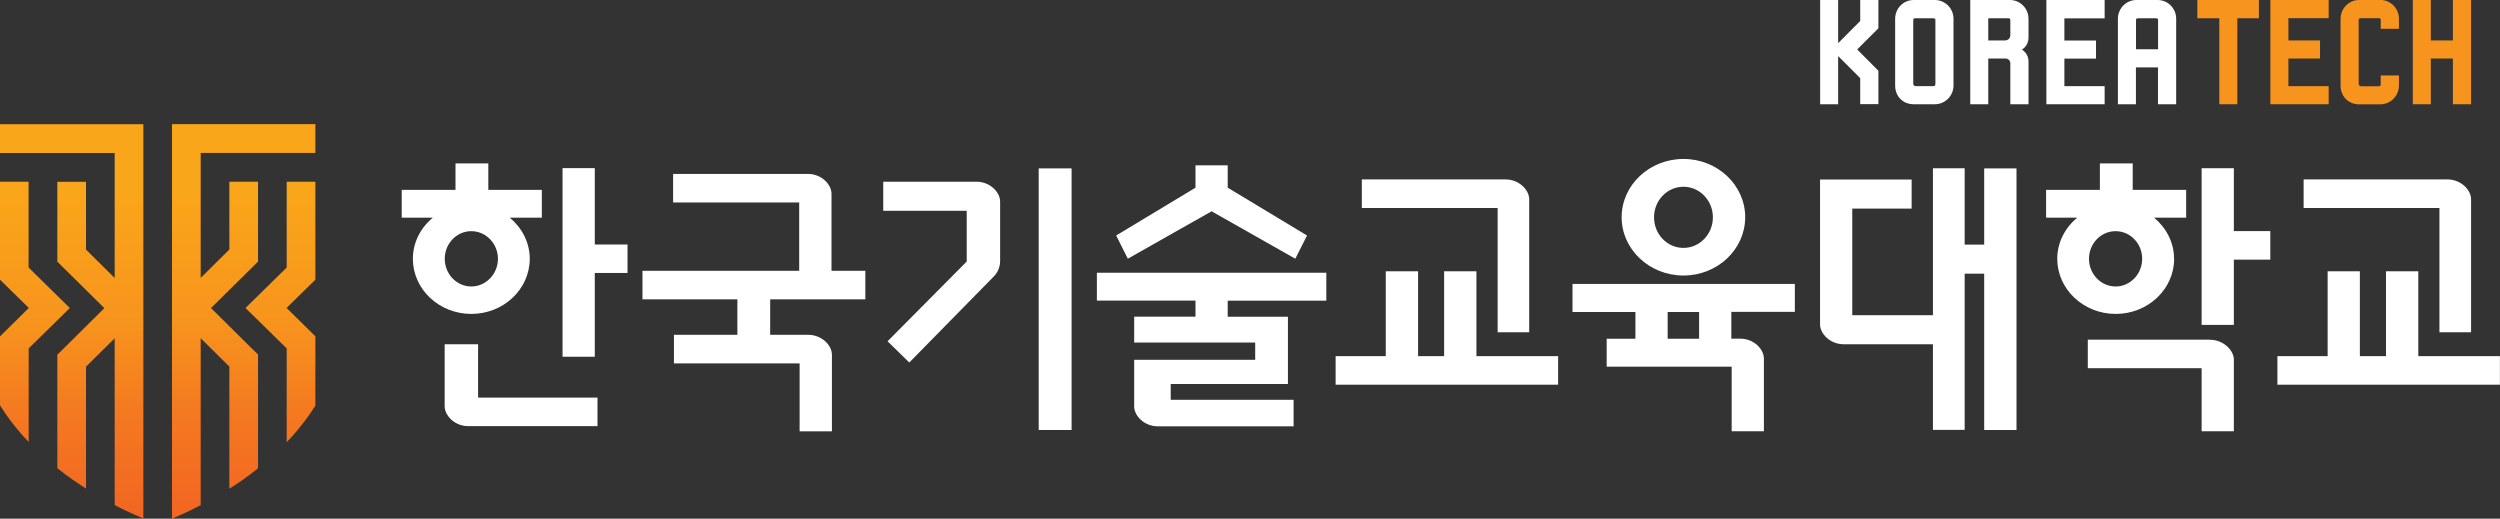 <svg width="241" height="50" viewBox="0 0 241 50" fill="none" xmlns="http://www.w3.org/2000/svg">
<rect x="0" y="0" width="241" height="50" fill="#333333" stroke="none"/>
<g id="Layer_1" clip-path="url(#clip0_806_2323)">
<path id="Vector" d="M13.819 11.966V49.984C13.215 49.721 12.612 49.459 12.05 49.189C11.715 49.034 11.389 48.862 11.055 48.69V32.613C9.914 33.735 8.65 34.988 8.291 35.348V47.101C7.892 46.847 7.5 46.585 7.117 46.323C6.571 45.946 6.041 45.545 5.527 45.135V34.193L5.943 33.784L10.06 29.705L5.527 25.225V17.527H8.291V24.062C8.65 24.423 9.922 25.676 11.055 26.798V14.75H0V11.974H13.819V11.966ZM6.726 29.689C6.726 29.689 3.392 26.421 2.756 25.79V17.518H0V26.962C0 26.962 1.785 28.714 2.78 29.689C1.785 30.663 0 32.424 0 32.424V39.075C0.628 40.082 1.378 41.081 2.234 42.039C2.405 42.228 2.584 42.416 2.764 42.604V33.587C3.4 32.957 6.734 29.689 6.734 29.689H6.726ZM24.458 33.776L20.341 29.697L24.874 25.217V17.518H22.11V24.054C21.743 24.414 20.479 25.668 19.346 26.79V14.742H30.401V11.966H16.582V50C17.202 49.738 17.805 49.468 18.376 49.189C18.71 49.025 19.028 48.862 19.346 48.698V32.604C20.488 33.727 21.751 34.98 22.11 35.34V47.109C22.518 46.855 22.917 46.585 23.317 46.315C23.855 45.938 24.376 45.545 24.874 45.143V34.177L24.466 33.767L24.458 33.776ZM27.621 29.689C28.608 28.714 30.401 26.962 30.401 26.962V17.518H27.637V25.79C27.002 26.421 23.667 29.689 23.667 29.689C23.667 29.689 26.993 32.965 27.637 33.587V42.629C27.825 42.432 28.012 42.236 28.184 42.039C29.023 41.097 29.765 40.115 30.401 39.107V32.416C30.401 32.416 28.616 30.655 27.621 29.681V29.689Z" fill="url(#paint0_linear_806_2323)"/>
<g id="Group">
<path id="Vector_2" d="M57.337 16.208H54.23V34.39H57.337V26.314H60.492V23.571H57.337V16.208Z" fill="white"/>
<path id="Vector_3" d="M100.13 41.45H103.301V16.233H100.13V41.45Z" fill="white"/>
<path id="Vector_4" d="M191.276 23.579H189.393V16.224H186.336V30.385H178.558V20.107H184.281V17.305H175.452V31.27C175.452 32.17 176.422 33.186 177.727 33.186H186.336V41.441H189.393V26.38H191.276V41.45H194.391V16.233H191.276V23.579Z" fill="white"/>
<path id="Vector_5" d="M215.343 16.216H212.237V31.319H215.343V25.029H218.857V22.277H215.343V16.208V16.216Z" fill="white"/>
<path id="Vector_6" d="M51.068 24.947C51.068 23.366 50.309 21.957 49.144 20.983H52.233V18.305H47.073V15.749H43.91V18.305H38.725V20.983H41.725C40.551 21.957 39.801 23.366 39.801 24.947C39.801 27.879 42.328 30.262 45.434 30.262C48.54 30.262 51.068 27.879 51.068 24.947ZM42.874 24.947C42.874 23.473 44.024 22.285 45.434 22.285C46.845 22.285 48.002 23.481 48.002 24.947C48.002 26.413 46.845 27.617 45.434 27.617C44.024 27.617 42.874 26.421 42.874 24.947Z" fill="white"/>
<path id="Vector_7" d="M209.579 24.947C209.579 23.366 208.821 21.957 207.655 20.983H210.745V18.305H205.592V15.749H202.429V18.305H197.244V20.983H200.244C199.07 21.957 198.32 23.366 198.32 24.947C198.32 27.879 200.848 30.262 203.954 30.262C207.06 30.262 209.587 27.879 209.587 24.947H209.579ZM201.378 24.947C201.378 23.473 202.527 22.285 203.946 22.285C205.364 22.285 206.506 23.481 206.506 24.947C206.506 26.413 205.356 27.617 203.946 27.617C202.535 27.617 201.378 26.421 201.378 24.947Z" fill="white"/>
<path id="Vector_8" d="M116.753 20.385L116.794 20.369L116.826 20.385C116.998 20.475 124.09 24.496 124.865 24.939C124.938 24.799 125.933 22.826 125.998 22.703C125.868 22.621 118.351 18.092 118.351 18.092V15.938H115.245V18.092C115.245 18.092 107.736 22.621 107.598 22.703C107.663 22.826 108.658 24.799 108.723 24.939C109.497 24.505 116.59 20.475 116.761 20.393L116.753 20.385Z" fill="white"/>
<path id="Vector_9" d="M233.124 34.333V26.151H230.01V34.333H227.491V26.151H224.385V34.333H219.542V37.084H240.992V34.333H233.116H233.124Z" fill="white"/>
<path id="Vector_10" d="M46.087 33.186H42.866V39.165C42.866 40.066 43.836 41.081 45.141 41.081H57.598V38.329H46.087V33.178V33.186Z" fill="white"/>
<path id="Vector_11" d="M105.739 28.976H115.245V30.524H109.335V33.022H121.001V34.685H109.335V39.181C109.335 40.082 110.305 41.097 111.609 41.097H124.702V38.542H112.857V37.019H124.156V30.532H118.351V28.985H127.857V26.29H105.739V28.985V28.976Z" fill="white"/>
<path id="Vector_12" d="M235.171 32.031H238.212V19.214C238.212 18.313 237.241 17.297 235.937 17.297H222.069V20.049H235.162V32.031H235.171Z" fill="white"/>
<path id="Vector_13" d="M142.328 26.151H139.214V34.333H136.703V26.151H133.588V34.333H128.754V37.084H150.203V34.333H142.328V26.151Z" fill="white"/>
<path id="Vector_14" d="M144.374 32.031H147.415V19.214C147.415 18.313 146.445 17.297 145.141 17.297H131.281V20.049H144.374V32.031Z" fill="white"/>
<path id="Vector_15" d="M80.157 18.681C80.157 17.772 79.186 16.765 77.882 16.765H64.887V19.517H77.042V26.102H61.935V28.853H71.083V32.277H64.968V35.029H77.083V41.581H80.197V34.193C80.197 33.284 79.219 32.277 77.915 32.277H74.246V28.853H83.418V26.102H80.157V18.69V18.681Z" fill="white"/>
<path id="Vector_16" d="M151.59 30.074H157.655V32.654H154.884V35.348H166.933V41.572H170.039V34.562C170.039 33.661 169.069 32.645 167.765 32.645H166.9V30.066H173.023V27.371H151.59V30.066V30.074ZM160.762 30.074H163.794V32.654H160.762V30.074Z" fill="white"/>
<path id="Vector_17" d="M213.036 32.744H201.264V35.495H212.237V41.572H215.343V34.668C215.343 33.767 214.332 32.752 213.036 32.752V32.744Z" fill="white"/>
<path id="Vector_18" d="M162.286 26.56C165.571 26.56 168.237 24.038 168.237 20.942C168.237 17.846 165.571 15.323 162.286 15.323C159 15.323 156.326 17.846 156.326 20.942C156.326 24.038 159 26.56 162.286 26.56ZM162.286 18.002C163.851 18.002 165.123 19.328 165.123 20.95C165.123 22.572 163.851 23.898 162.286 23.898C160.72 23.898 159.449 22.58 159.449 20.95C159.449 19.32 160.72 18.002 162.286 18.002Z" fill="white"/>
<path id="Vector_19" d="M94.13 17.518H85.145V20.319H93.192V25.209C93.192 25.209 85.684 32.776 85.561 32.899L87.656 34.947L95.793 26.659C96.168 26.282 96.404 25.758 96.412 25.184V19.435C96.412 18.526 95.442 17.518 94.138 17.518H94.13Z" fill="white"/>
</g>
<g id="Group_2">
<g id="Group_3">
<path id="Vector_20" d="M211.822 -6.10352e-05V1.761H213.941V10.049H215.678V1.761H217.757V-6.10352e-05H211.813H211.822Z" fill="#F7941D"/>
<path id="Vector_21" d="M218.865 0V10.049H224.482V8.305H220.602V5.643H223.651V3.898H220.602V1.753H224.482V0H218.865Z" fill="#F7941D"/>
<path id="Vector_22" d="M229.455 1.12979e-05H227.417C226.431 1.12979e-05 225.632 0.811 225.632 1.81V8.247C225.632 9.296 226.382 10.057 227.417 10.057H229.455C230.45 10.057 231.257 9.247 231.257 8.247V7.273H229.504V8.149C229.504 8.272 229.39 8.313 229.317 8.313H227.572C227.491 8.313 227.376 8.198 227.376 8.075V1.933C227.376 1.876 227.417 1.753 227.54 1.753H229.317C229.317 1.753 229.504 1.753 229.504 1.9V2.776H231.257V1.802C231.257 0.803 230.45 -0.008 229.455 -0.008V1.12979e-05Z" fill="#F7941D"/>
<path id="Vector_23" d="M238.114 0H236.459V3.898H234.331V0H232.595V10.049H234.331V5.643H236.459V10.049H238.212V0H238.114Z" fill="#F7941D"/>
</g>
<g id="Group_4">
<path id="Vector_24" d="M207.99 3.05176e-05H205.951C204.965 3.05176e-05 204.166 0.811 204.166 1.81V10.049H205.903V6.495H208.03V10.049H209.783V1.81C209.791 0.811 208.984 3.05176e-05 207.99 3.05176e-05ZM208.039 4.75H205.911V1.908C205.911 1.769 206.082 1.761 206.098 1.761H207.851C207.851 1.761 208.039 1.761 208.039 1.908V4.75Z" fill="white"/>
<path id="Vector_25" d="M179.325 -6.10352e-05V2.023C179.285 2.072 177.727 3.628 177.197 4.16V-6.10352e-05H175.461V10.049H177.197V5.405C177.572 5.774 178.42 6.626 178.42 6.626C178.42 6.626 179.276 7.477 179.325 7.535V10.041H181.078V6.822C181.078 6.822 179.162 4.898 179.032 4.767C179.17 4.635 181.078 2.727 181.078 2.727V-6.10352e-05H179.325Z" fill="white"/>
<path id="Vector_26" d="M186.516 3.05176e-05H184.478C183.491 3.05176e-05 182.692 0.811 182.692 1.81V8.239C182.692 9.287 183.442 10.049 184.478 10.049H186.516C187.511 10.049 188.318 9.238 188.318 8.239V1.81C188.318 0.811 187.511 3.05176e-05 186.516 3.05176e-05ZM186.565 8.141C186.565 8.264 186.451 8.305 186.369 8.305H184.625C184.543 8.305 184.437 8.19 184.437 8.067V1.941C184.437 1.867 184.486 1.761 184.6 1.761H186.377C186.377 1.761 186.573 1.761 186.573 1.908V8.141H186.565Z" fill="white"/>
<path id="Vector_27" d="M197.27 3.05176e-05V10.049H202.887V8.305H199.006V5.651H202.055V3.907H199.006V1.769H202.887V3.05176e-05H197.27Z" fill="white"/>
<path id="Vector_28" d="M189.932 3.05176e-05V10.049H191.668V5.643H193.348C193.6 5.651 193.78 5.831 193.796 6.085V10.049H195.549V5.93C195.549 5.438 195.312 5.045 194.921 4.783C195.312 4.521 195.541 4.128 195.549 3.636V1.818C195.549 0.811 194.75 3.05176e-05 193.755 3.05176e-05H189.932ZM193.796 3.382C193.788 3.759 193.519 3.898 193.266 3.898C192.744 3.898 191.799 3.898 191.668 3.898V1.761H193.649C193.747 1.761 193.796 1.859 193.796 1.941V3.382Z" fill="white"/>
</g>
</g>
</g>
<defs>
<linearGradient id="paint0_linear_806_2323" x1="15.205" y1="11.966" x2="15.205" y2="50" gradientUnits="userSpaceOnUse">
<stop offset="0.17" stop-color="#FAA61A"/>
<stop offset="0.5" stop-color="#F7941D"/>
<stop offset="0.73" stop-color="#F47920"/>
<stop offset="1" stop-color="#F26522"/>
</linearGradient>
<clipPath id="clip0_806_2323">
<rect width="241" height="50" fill="white"/>
</clipPath>
</defs>
</svg>
